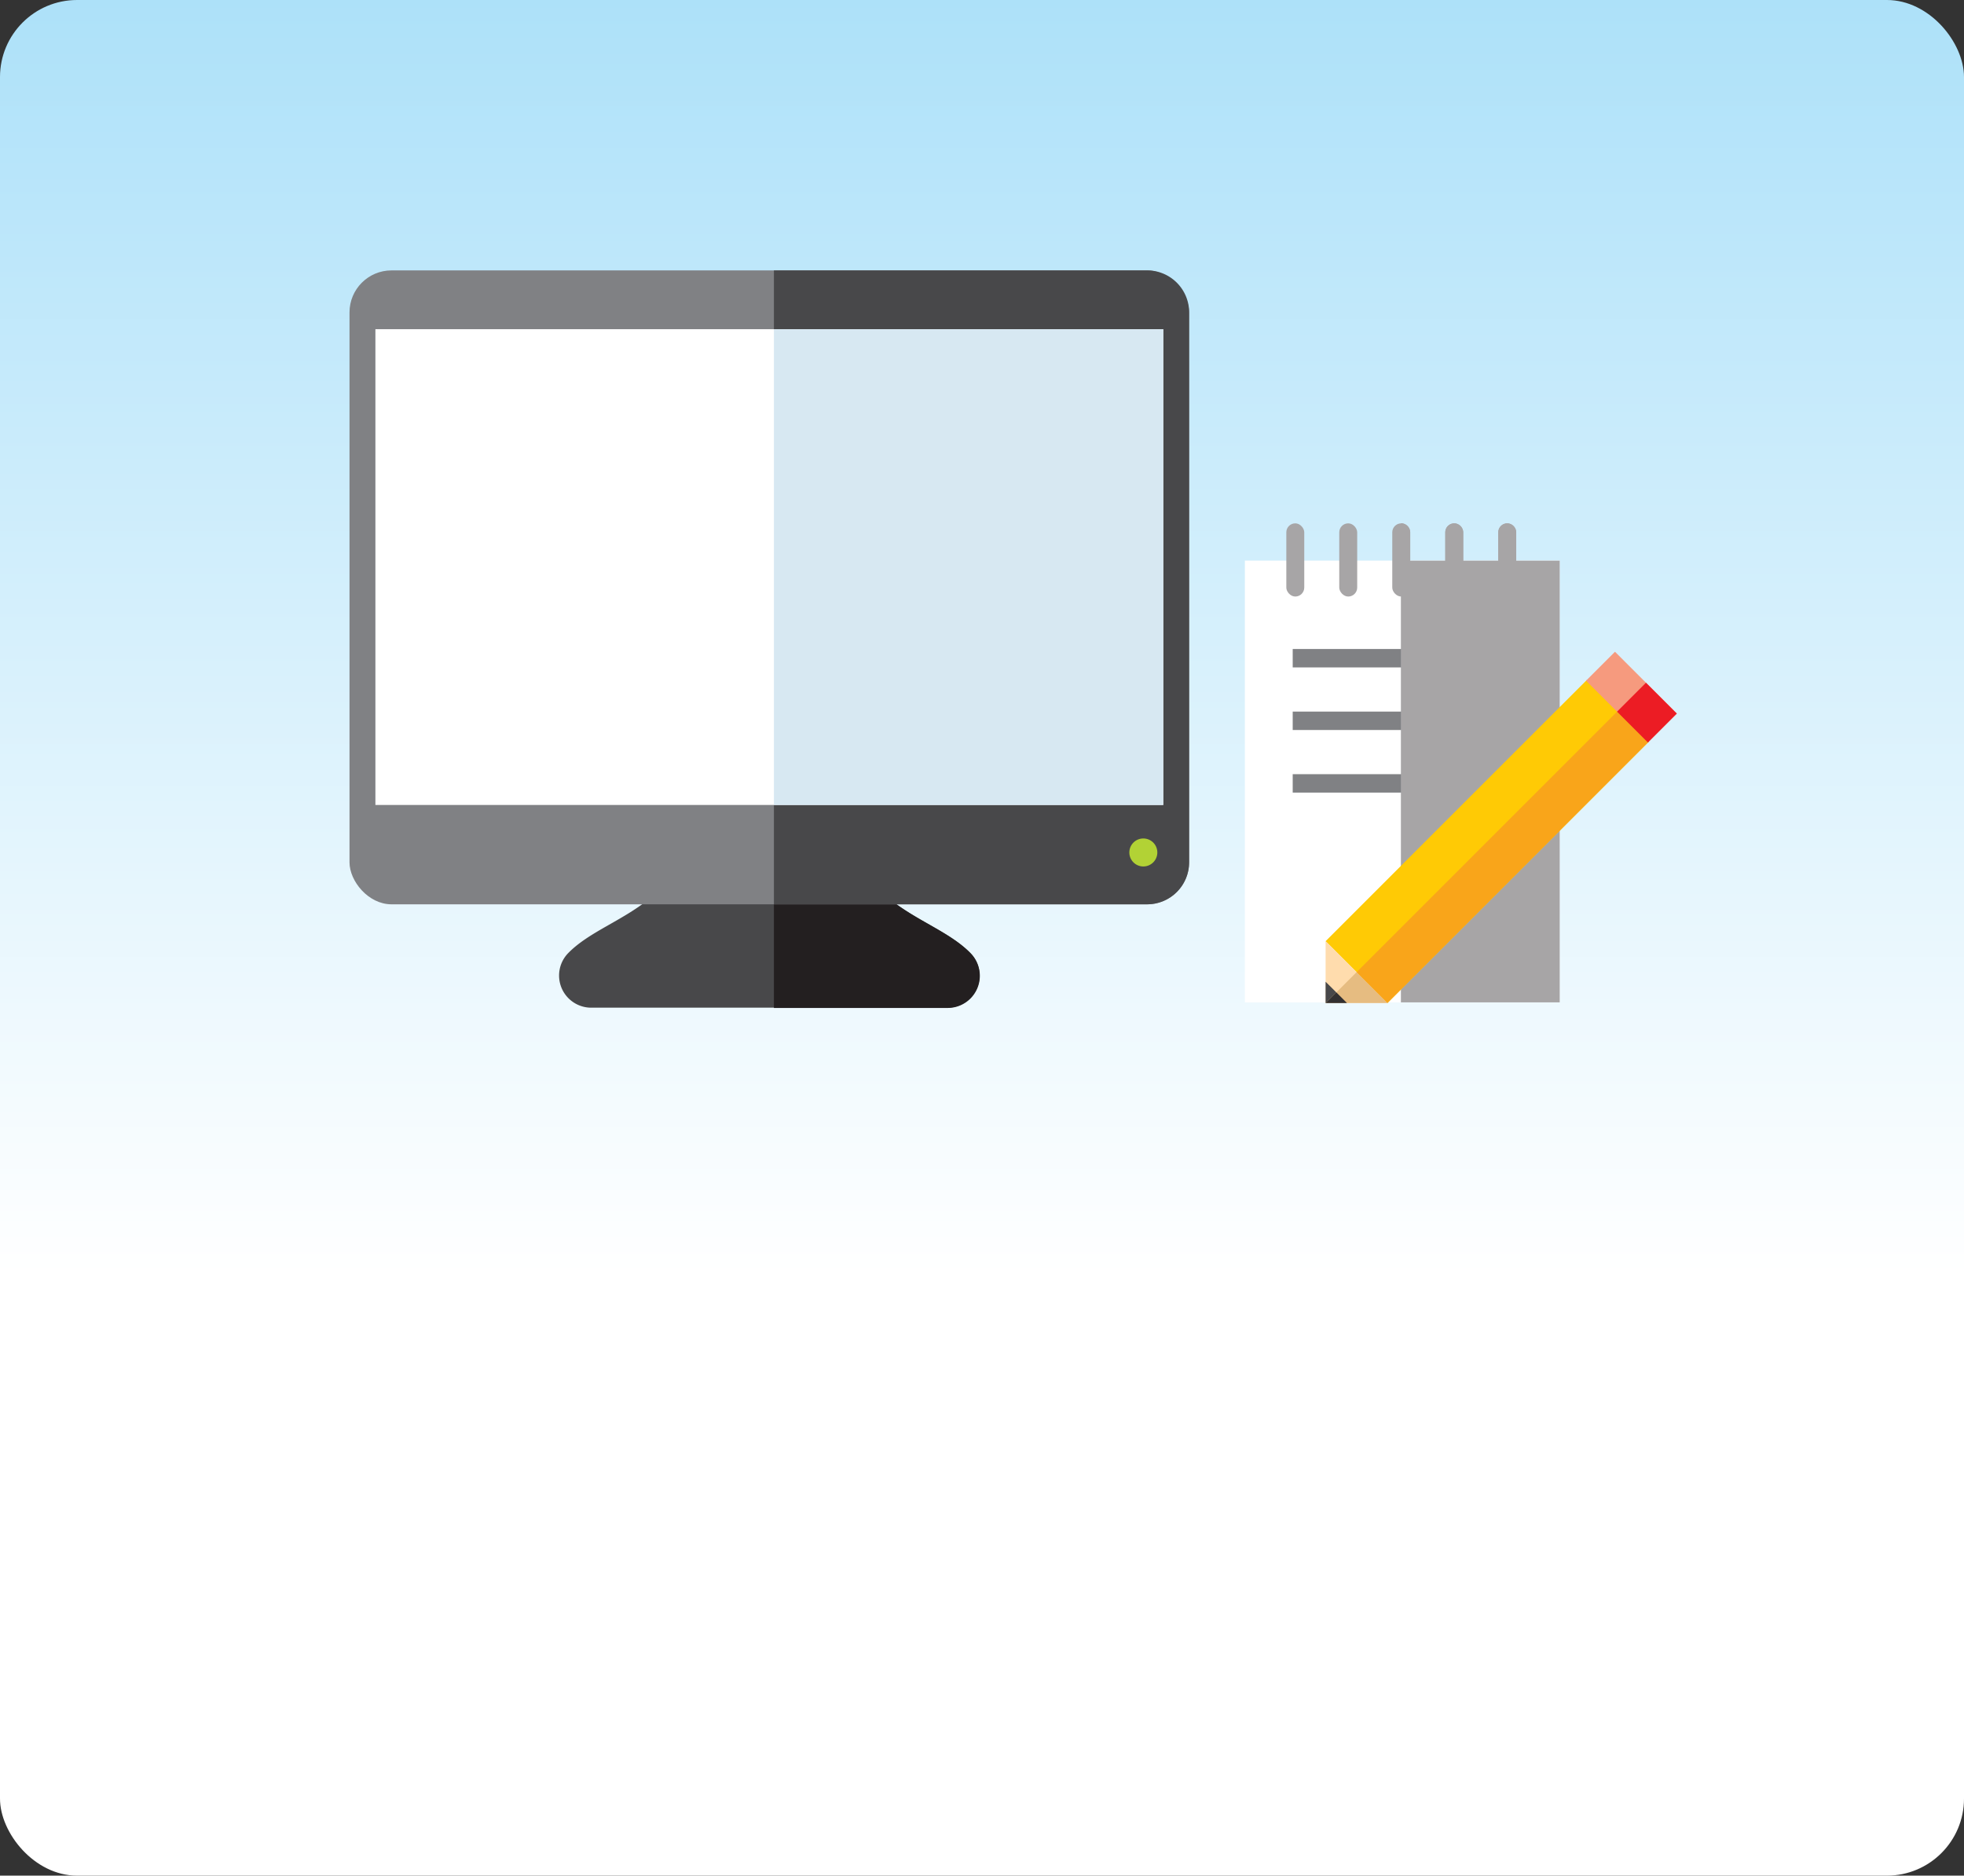 <svg xmlns="http://www.w3.org/2000/svg" xmlns:xlink="http://www.w3.org/1999/xlink" width="289" height="276" viewBox="0 0 289 276"><rect x="0" y="0" width="289" height="276" fill="#333333" stroke="none"/><defs><style>.cls-1{isolation:isolate;}.cls-2{fill:url(#linear-gradient);}.cls-3{fill:#48484a;}.cls-4{fill:#231f20;}.cls-5{fill:#808184;}.cls-6{fill:#fff;}.cls-7{fill:#d7e8f2;}.cls-8{fill:#b2d235;}.cls-10,.cls-9{fill:#a7a5a6;}.cls-10{mix-blend-mode:multiply;}.cls-11{fill:#ffca05;}.cls-12{fill:#f69a7e;}.cls-13{fill:#ffdcad;}.cls-14{fill:#e6bc81;}.cls-15{fill:#f9a51a;}.cls-16{fill:#323031;}.cls-17{fill:#ec1c24;}</style><linearGradient id="linear-gradient" x1="144.5" y1="276" x2="144.5" gradientUnits="userSpaceOnUse"><stop offset="0.32" stop-color="#fff"/><stop offset="1" stop-color="#ade1f9"/></linearGradient></defs><title>training</title><g class="cls-1"><g id="Layer_1" data-name="Layer 1"><rect class="cls-2" width="289" height="276" rx="11.34" ry="11.34"/><path class="cls-3" d="M142.83,140.28c-6.09-6.26-19.33-6.37-19.33-26.14H102.91c0,19.77-13.24,19.88-19.33,26.14a4.73,4.73,0,0,0,3.37,8h52.51A4.73,4.73,0,0,0,142.83,140.28Z"/><path class="cls-4" d="M142.83,140.28c-6.09-6.26-19.33-6.37-19.33-26.14h-9.62v34.18h25.58A4.73,4.73,0,0,0,142.83,140.28Z"/><rect class="cls-5" x="51.43" y="39.79" width="123.54" height="93.28" rx="6.18" ry="6.18"/><path class="cls-3" d="M168.8,39.79H113.88v93.28H168.8a6.18,6.18,0,0,0,6.18-6.18V46A6.18,6.18,0,0,0,168.8,39.79Z"/><rect class="cls-6" x="55.24" y="48.44" width="115.93" height="70.01"/><rect class="cls-7" x="113.88" y="48.44" width="57.29" height="70.01"/><circle class="cls-8" cx="168.24" cy="125.44" r="2.06"/><rect class="cls-6" x="183.18" y="82.49" width="46.33" height="65.02"/><rect class="cls-5" x="190.22" y="95.5" width="32.51" height="2.71"/><rect class="cls-5" x="190.22" y="104.71" width="32.51" height="2.71"/><rect class="cls-5" x="190.22" y="113.92" width="21.08" height="2.71"/><rect class="cls-9" x="189.28" y="77.01" width="2.64" height="10.77" rx="1.32" ry="1.32"/><rect class="cls-9" x="197.07" y="77.01" width="2.64" height="10.77" rx="1.32" ry="1.32"/><rect class="cls-9" x="204.87" y="77.01" width="2.64" height="10.77" rx="1.32" ry="1.32"/><rect class="cls-9" x="212.67" y="77.01" width="2.64" height="10.77" rx="1.32" ry="1.32"/><rect class="cls-9" x="220.47" y="77.01" width="2.64" height="10.77" rx="1.32" ry="1.32"/><path class="cls-10" d="M223.11,82.49V78.33a1.32,1.32,0,1,0-2.64,0v4.17h-5.16V78.33a1.32,1.32,0,1,0-2.64,0v4.17h-5.16V78.33A1.32,1.32,0,0,0,206.19,77h-0.05v70.5h23.37v-65h-6.4Z"/><rect class="cls-11" x="191.64" y="117.39" width="54.38" height="12.87" transform="translate(-23.46 191) rotate(-45)"/><rect class="cls-12" x="237.06" y="96.15" width="6.02" height="12.87" transform="translate(-2.23 199.8) rotate(-45)"/><polygon class="cls-13" points="195.06 147.59 204.16 147.59 195.06 138.49 195.06 147.59"/><polygon class="cls-3" points="195.06 147.59 198.2 147.59 195.06 144.46 195.06 147.59"/><polygon class="cls-14" points="195.08 147.59 204.16 147.59 199.62 143.05 195.08 147.59"/><rect class="cls-15" x="193.92" y="122.89" width="54.38" height="6.42" transform="translate(-24.4 193.28) rotate(-45)"/><polygon class="cls-16" points="195.08 147.59 198.2 147.59 196.64 146.03 195.08 147.59"/><rect class="cls-17" x="239.34" y="101.65" width="6.02" height="6.42" transform="translate(-3.17 202.08) rotate(-45)"/></g></g></svg>
